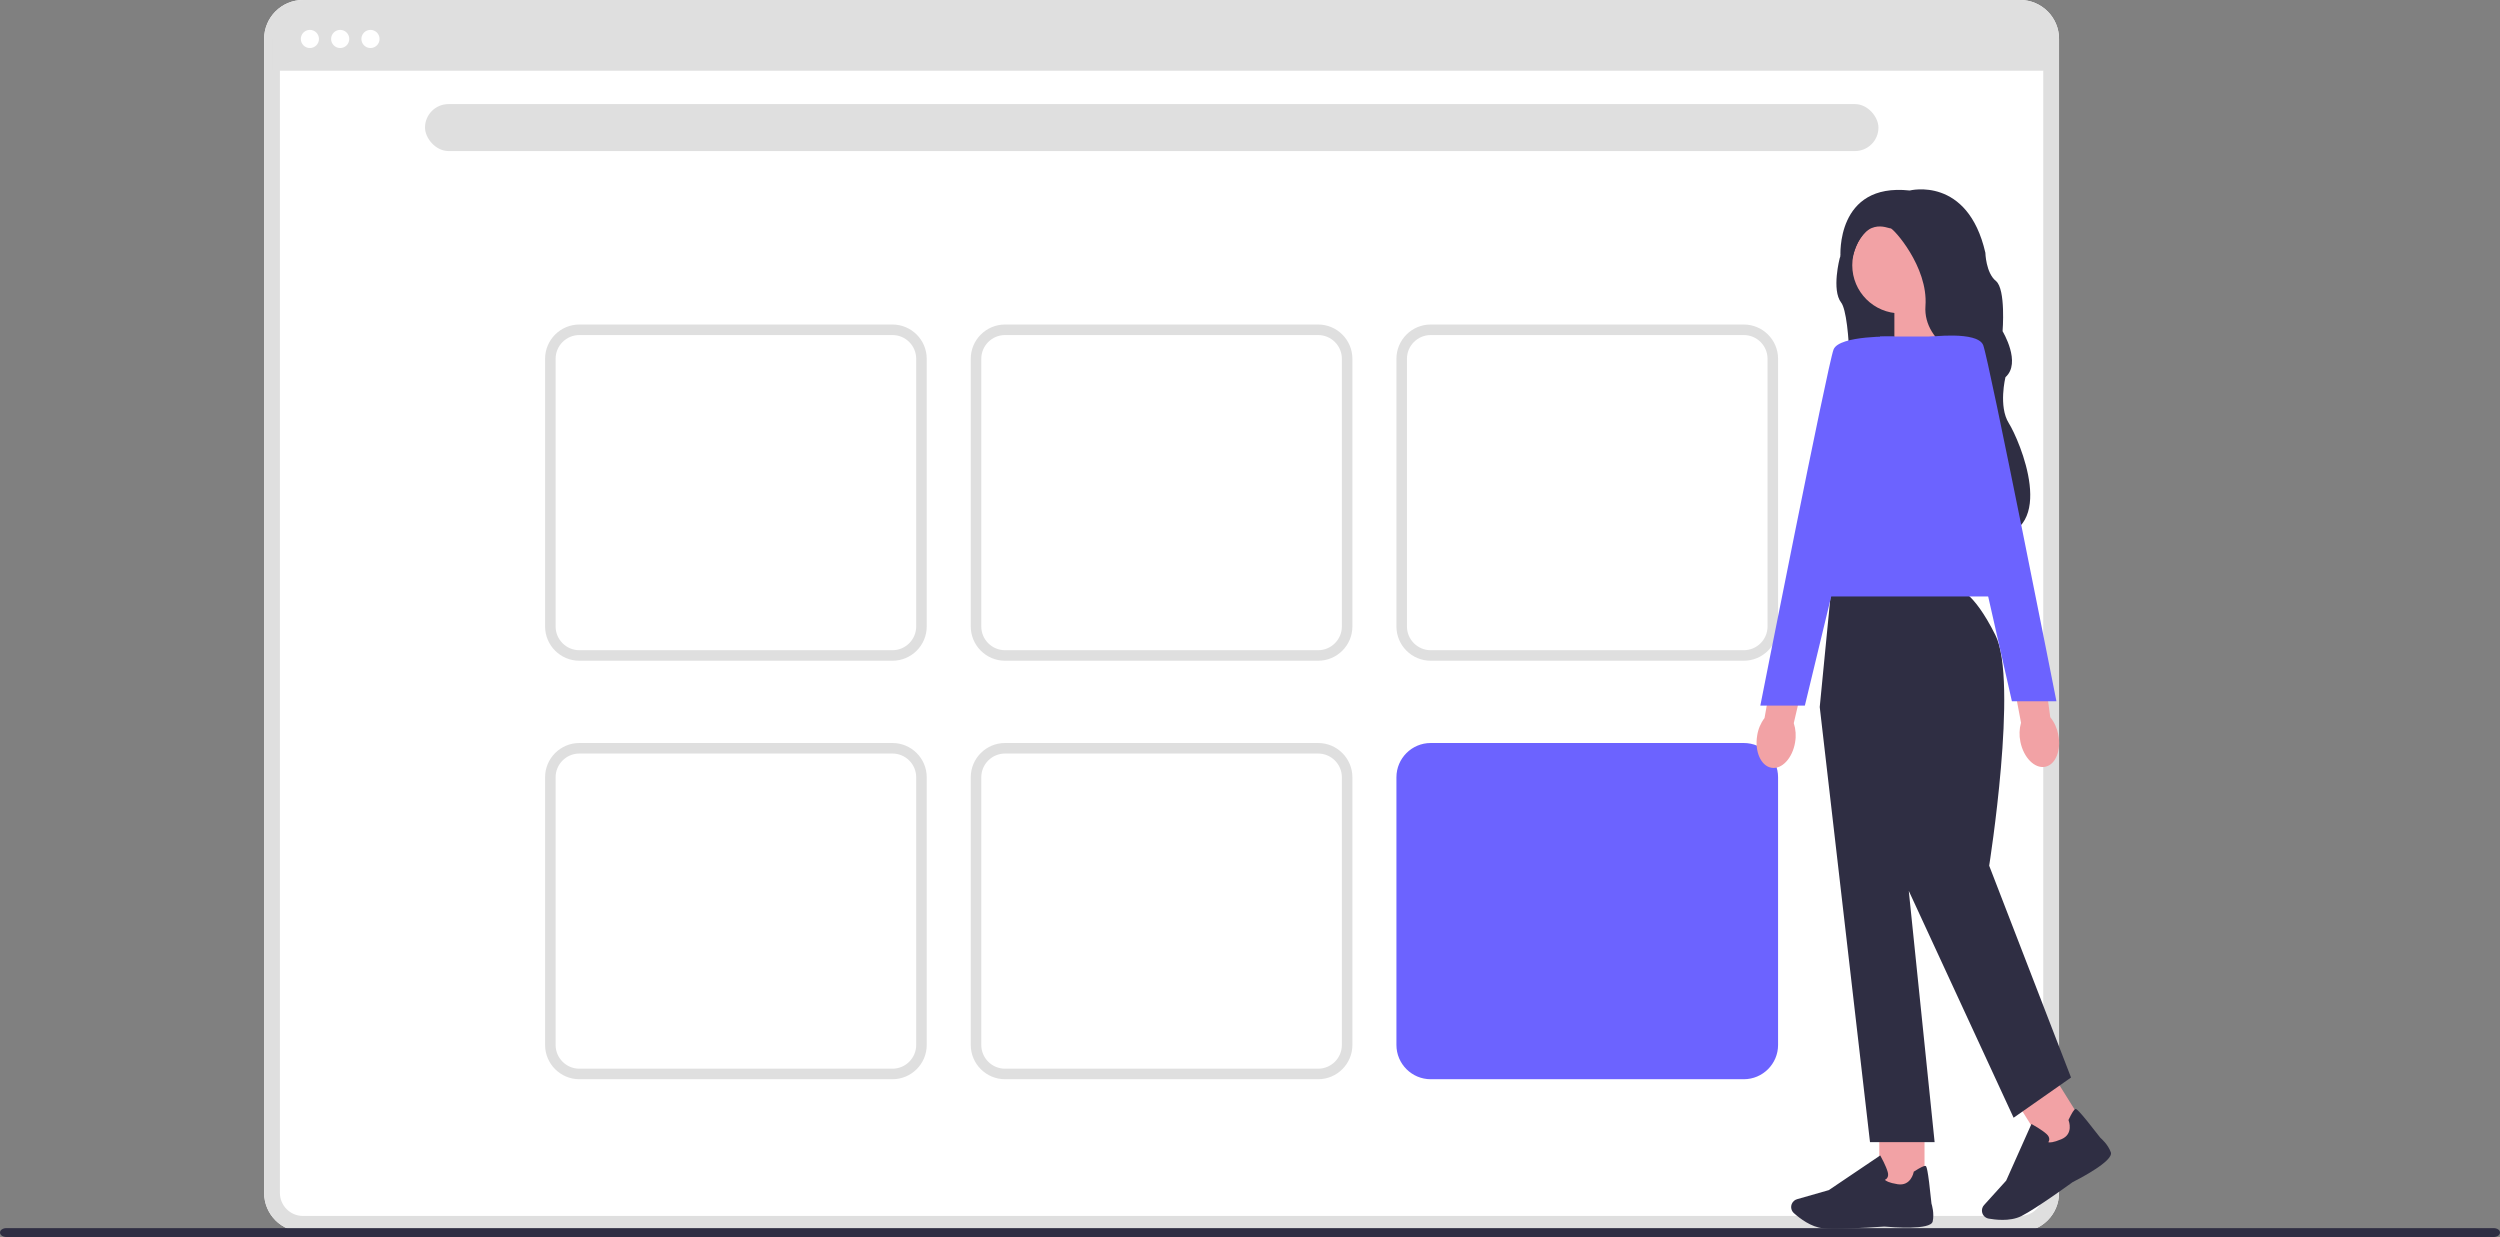 <svg xmlns="http://www.w3.org/2000/svg" width="949.85" height="469.99" viewBox="0 0 949.85 469.99" xmlns:xlink="http://www.w3.org/1999/xlink"><rect x="0" y="0" width="949.85" height="469.99" fill="#808080" stroke="none"/><path d="m767.55,468H115.11c-8.14,0-14.76-6.62-14.76-14.76V14.76c0-8.14,6.62-14.76,14.76-14.76h652.44c8.14,0,14.76,6.62,14.76,14.76v438.47c0,8.14-6.62,14.76-14.76,14.76Z" fill="#fff" stroke-width="0"/><path d="m767.55,468H115.11c-8.14,0-14.76-6.62-14.76-14.76V14.76c0-8.14,6.62-14.76,14.76-14.76h652.44c8.14,0,14.76,6.62,14.76,14.76v438.47c0,8.14-6.62,14.76-14.76,14.76ZM115.11,6c-4.83,0-8.76,3.93-8.76,8.76v438.47c0,4.83,3.93,8.76,8.76,8.76h652.44c4.83,0,8.76-3.93,8.76-8.76V14.76c0-4.83-3.93-8.76-8.76-8.76H115.11Z" fill="#dfdfdf" stroke-width="0"/><path d="m779.31,14.76v12.12H103.35v-12.12c0-6.5,5.27-11.76,11.76-11.76h652.44c6.5,0,11.76,5.27,11.76,11.76Z" fill="#dfdfdf" stroke-width="0"/><circle cx="117.74" cy="14.8" r="3.45" fill="#fff" stroke-width="0"/><circle cx="129.25" cy="14.8" r="3.45" fill="#fff" stroke-width="0"/><circle cx="140.76" cy="14.8" r="3.45" fill="#fff" stroke-width="0"/><rect x="161.48" y="39.55" width="552.22" height="17.84" rx="8.92" ry="8.92" fill="#dfdfdf" stroke-width="0"/><path d="m339.08,251.04h-118.96c-7.18,0-13.02-5.84-13.02-13.02v-101.7c0-7.18,5.84-13.02,13.02-13.02h118.96c7.18,0,13.02,5.84,13.02,13.02v101.7c0,7.18-5.84,13.02-13.02,13.02Zm-118.96-123.74c-4.97,0-9.02,4.05-9.02,9.02v101.7c0,4.97,4.05,9.02,9.02,9.02h118.96c4.97,0,9.02-4.05,9.02-9.02v-101.7c0-4.97-4.05-9.02-9.02-9.02h-118.96Z" fill="#dfdfdf" stroke-width="0"/><path d="m500.81,251.04h-118.96c-7.18,0-13.02-5.84-13.02-13.02v-101.7c0-7.18,5.84-13.02,13.02-13.02h118.96c7.18,0,13.02,5.84,13.02,13.02v101.7c0,7.18-5.84,13.02-13.02,13.02Zm-118.96-123.74c-4.97,0-9.02,4.05-9.02,9.02v101.7c0,4.97,4.05,9.02,9.02,9.02h118.96c4.97,0,9.02-4.05,9.02-9.02v-101.7c0-4.97-4.05-9.02-9.02-9.02h-118.96Z" fill="#dfdfdf" stroke-width="0"/><path d="m662.54,251.04h-118.96c-7.18,0-13.02-5.84-13.02-13.02v-101.7c0-7.18,5.84-13.02,13.02-13.02h118.96c7.18,0,13.02,5.84,13.02,13.02v101.7c0,7.18-5.84,13.02-13.02,13.02Zm-118.96-123.74c-4.97,0-9.02,4.05-9.02,9.02v101.7c0,4.97,4.05,9.02,9.02,9.02h118.96c4.97,0,9.02-4.05,9.02-9.02v-101.7c0-4.97-4.05-9.02-9.02-9.02h-118.96Z" fill="#dfdfdf" stroke-width="0"/><path d="m339.08,410.04h-118.96c-7.18,0-13.02-5.84-13.02-13.02v-101.7c0-7.18,5.84-13.02,13.02-13.02h118.96c7.18,0,13.02,5.84,13.02,13.02v101.7c0,7.18-5.84,13.02-13.02,13.02Zm-118.96-123.74c-4.97,0-9.02,4.05-9.02,9.02v101.7c0,4.97,4.05,9.02,9.02,9.02h118.96c4.97,0,9.02-4.05,9.02-9.02v-101.7c0-4.97-4.05-9.02-9.02-9.02h-118.96Z" fill="#dfdfdf" stroke-width="0"/><path d="m500.81,410.04h-118.96c-7.18,0-13.02-5.84-13.02-13.02v-101.7c0-7.18,5.84-13.02,13.02-13.02h118.96c7.18,0,13.02,5.84,13.02,13.02v101.7c0,7.18-5.84,13.02-13.02,13.02Zm-118.96-123.74c-4.97,0-9.02,4.05-9.02,9.02v101.7c0,4.97,4.05,9.02,9.02,9.02h118.96c4.97,0,9.02-4.05,9.02-9.02v-101.7c0-4.97-4.05-9.02-9.02-9.02h-118.96Z" fill="#dfdfdf" stroke-width="0"/><path d="m662.54,410.04h-118.96c-7.18,0-13.02-5.84-13.02-13.02v-101.7c0-7.18,5.84-13.02,13.02-13.02h118.96c7.18,0,13.02,5.84,13.02,13.02v101.7c0,7.18-5.84,13.02-13.02,13.02Z" fill="#6c63ff" stroke-width="0"/><path d="m0,468.3c0,.94,1.07,1.69,2.41,1.69h945.03c1.33,0,2.41-.75,2.41-1.69s-1.07-1.69-2.41-1.69H2.41c-1.33,0-2.41.75-2.41,1.69Z" fill="#2f2e43" stroke-width="0"/><path d="m702.47,89.43l12.27-9.55s14,4.36,14.36,4.54,21.73,49.74,21.73,49.74c0,0-54.74,28.02-50.74,25.28,4-2.72,3.17-39.65-.55-44.46-3.73-4.82-.55-16.92-.55-16.92l3.45-8.64h.02Z" fill="#2f2e43" stroke-width="0"/><polygon points="736.39 111.76 719.75 111.76 719.75 138.16 738.1 132.13 736.39 111.76" fill="#f2a2a5" stroke-width="0"/><path id="uuid-e8a90abb-812c-425b-81fc-a172025cdd8e-120" d="m682.03,282.01c.43-2.41.26-4.9-.5-7.26l5.8-24.93-12.37-2.59-4.54,25.57c-1.48,1.96-2.44,4.26-2.8,6.68-1,6.05,1.43,11.53,5.41,12.22,3.98.7,8.01-3.64,9.01-9.69h0Z" fill="#f2a2a5" stroke-width="0"/><rect x="714.02" y="427.7" width="17.18" height="24.37" fill="#f2a2a5" stroke-width="0"/><path d="m697.3,466.82c7.54,0,18.55-.79,18.63-.8,2.95.26,17.65,1.42,18.38-1.94.67-3.09-.32-6.32-.46-6.77-1.42-14.05-1.94-14.22-2.26-14.31-.5-.15-1.96.55-4.33,2.08l-.15.1-.03.17c-.04.21-1.09,5.37-6.07,4.59-3.41-.54-4.52-1.3-4.87-1.67.29-.13.65-.36.9-.75.37-.57.43-1.31.19-2.2-.64-2.33-2.56-5.78-2.64-5.93l-.22-.39-19.52,13.17-12.06,3.45c-.91.25-1.64.91-2.01,1.78h0c-.51,1.21-.2,2.63.79,3.51,2.19,1.97,6.55,5.34,11.11,5.76,1.21.11,2.82.16,4.63.16h0Z" fill="#2f2e43" stroke-width="0"/><rect x="770.69" y="411.25" width="17.18" height="24.37" transform="translate(-106.02 476.52) rotate(-31.95)" fill="#f2a2a5" stroke-width="0"/><path d="m760.75,463.49c2.4,0,5.05-.34,7.28-1.47,5.63-2.83,19.32-12.78,19.4-12.85,2.63-1.33,15.72-8.13,14.56-11.37-1.07-2.98-3.62-5.2-3.97-5.5-8.64-11.18-9.16-11.04-9.48-10.95-.51.14-1.37,1.5-2.58,4.05l-.07.16.07.16c.08.21,1.92,5.14-2.72,7.1-3.18,1.35-4.52,1.3-5.01,1.16.18-.27.36-.65.37-1.12.02-.68-.32-1.35-1-1.97-1.78-1.64-5.23-3.55-5.38-3.63l-.39-.21-9.6,21.51-8.41,9.3c-.64.7-.91,1.64-.76,2.58h0c.21,1.3,1.23,2.33,2.53,2.56,1.32.23,3.17.48,5.19.48h0Z" fill="#2f2e43" stroke-width="0"/><path d="m743.85,223.88s5.57,0,14.3,17.46c8.73,17.47-2.38,87.57-2.38,87.57l31.1,80.48-21.82,15.28-39.83-86.2,9.82,95.48h-24.55l-19.1-165.32,4.36-44.74h48.1s0,0,0,0Z" fill="#2f2e43" stroke-width="0"/><polygon points="747.59 127.86 714.31 127.86 684.3 226.61 767.77 226.61 747.59 127.86" fill="#6c63ff" stroke-width="0"/><path d="m719.57,127.86l-33.83,140.22h-16.92s25.64-129.85,27.83-135.31c2.18-5.46,22.91-4.91,22.91-4.91h0Z" fill="#6c63ff" stroke-width="0"/><circle cx="722.03" cy="100.78" r="18.28" fill="#f2a2a5" stroke-width="0"/><path d="m699.26,97.45l4.48.76c4.18-16.74,13.65-11.27,14.55-11.46s14.36,14.54,13.27,29.46c-1.09,14.91,18.19,21.9,18.19,21.9,0,0,6.74,12.66.73,35.57s6.73,30.6,6.73,30.6c25.1-2.13,10.01-37.15,6.01-43.51-4-6.37-1.27-17.46-1.27-17.46,6.19-5.46-1.09-17.46-1.09-17.46,0,0,1.28-16.01-2.54-19.1-3.82-3.09-4-10.73-4-10.73-6.74-29.28-28.74-23.64-28.74-23.64-28.19-3.09-26.31,25.06-26.31,25.06Z" fill="#2f2e43" stroke-width="0"/><path id="uuid-dec0bcbe-f1ad-43aa-8153-40375ac32d1e-121" d="m782.02,279.08h0c-.46-2.41-1.5-4.68-3.05-6.61l-3.44-25.37-12.49,1.98,4.83,25.52c-.67,2.36-.75,4.84-.24,7.24,1.21,6.01,5.42,10.26,9.39,9.5,3.97-.76,6.21-6.25,4.99-12.26h0Z" fill="#f2a2a5" stroke-width="0"/><path d="m764.4,266.43h16.92s-25.64-129.85-27.83-135.31c-2.18-5.46-20.44-3.14-20.44-3.14,0,0,31.35,138.45,31.35,138.45Z" fill="#6c63ff" stroke-width="0"/></svg>